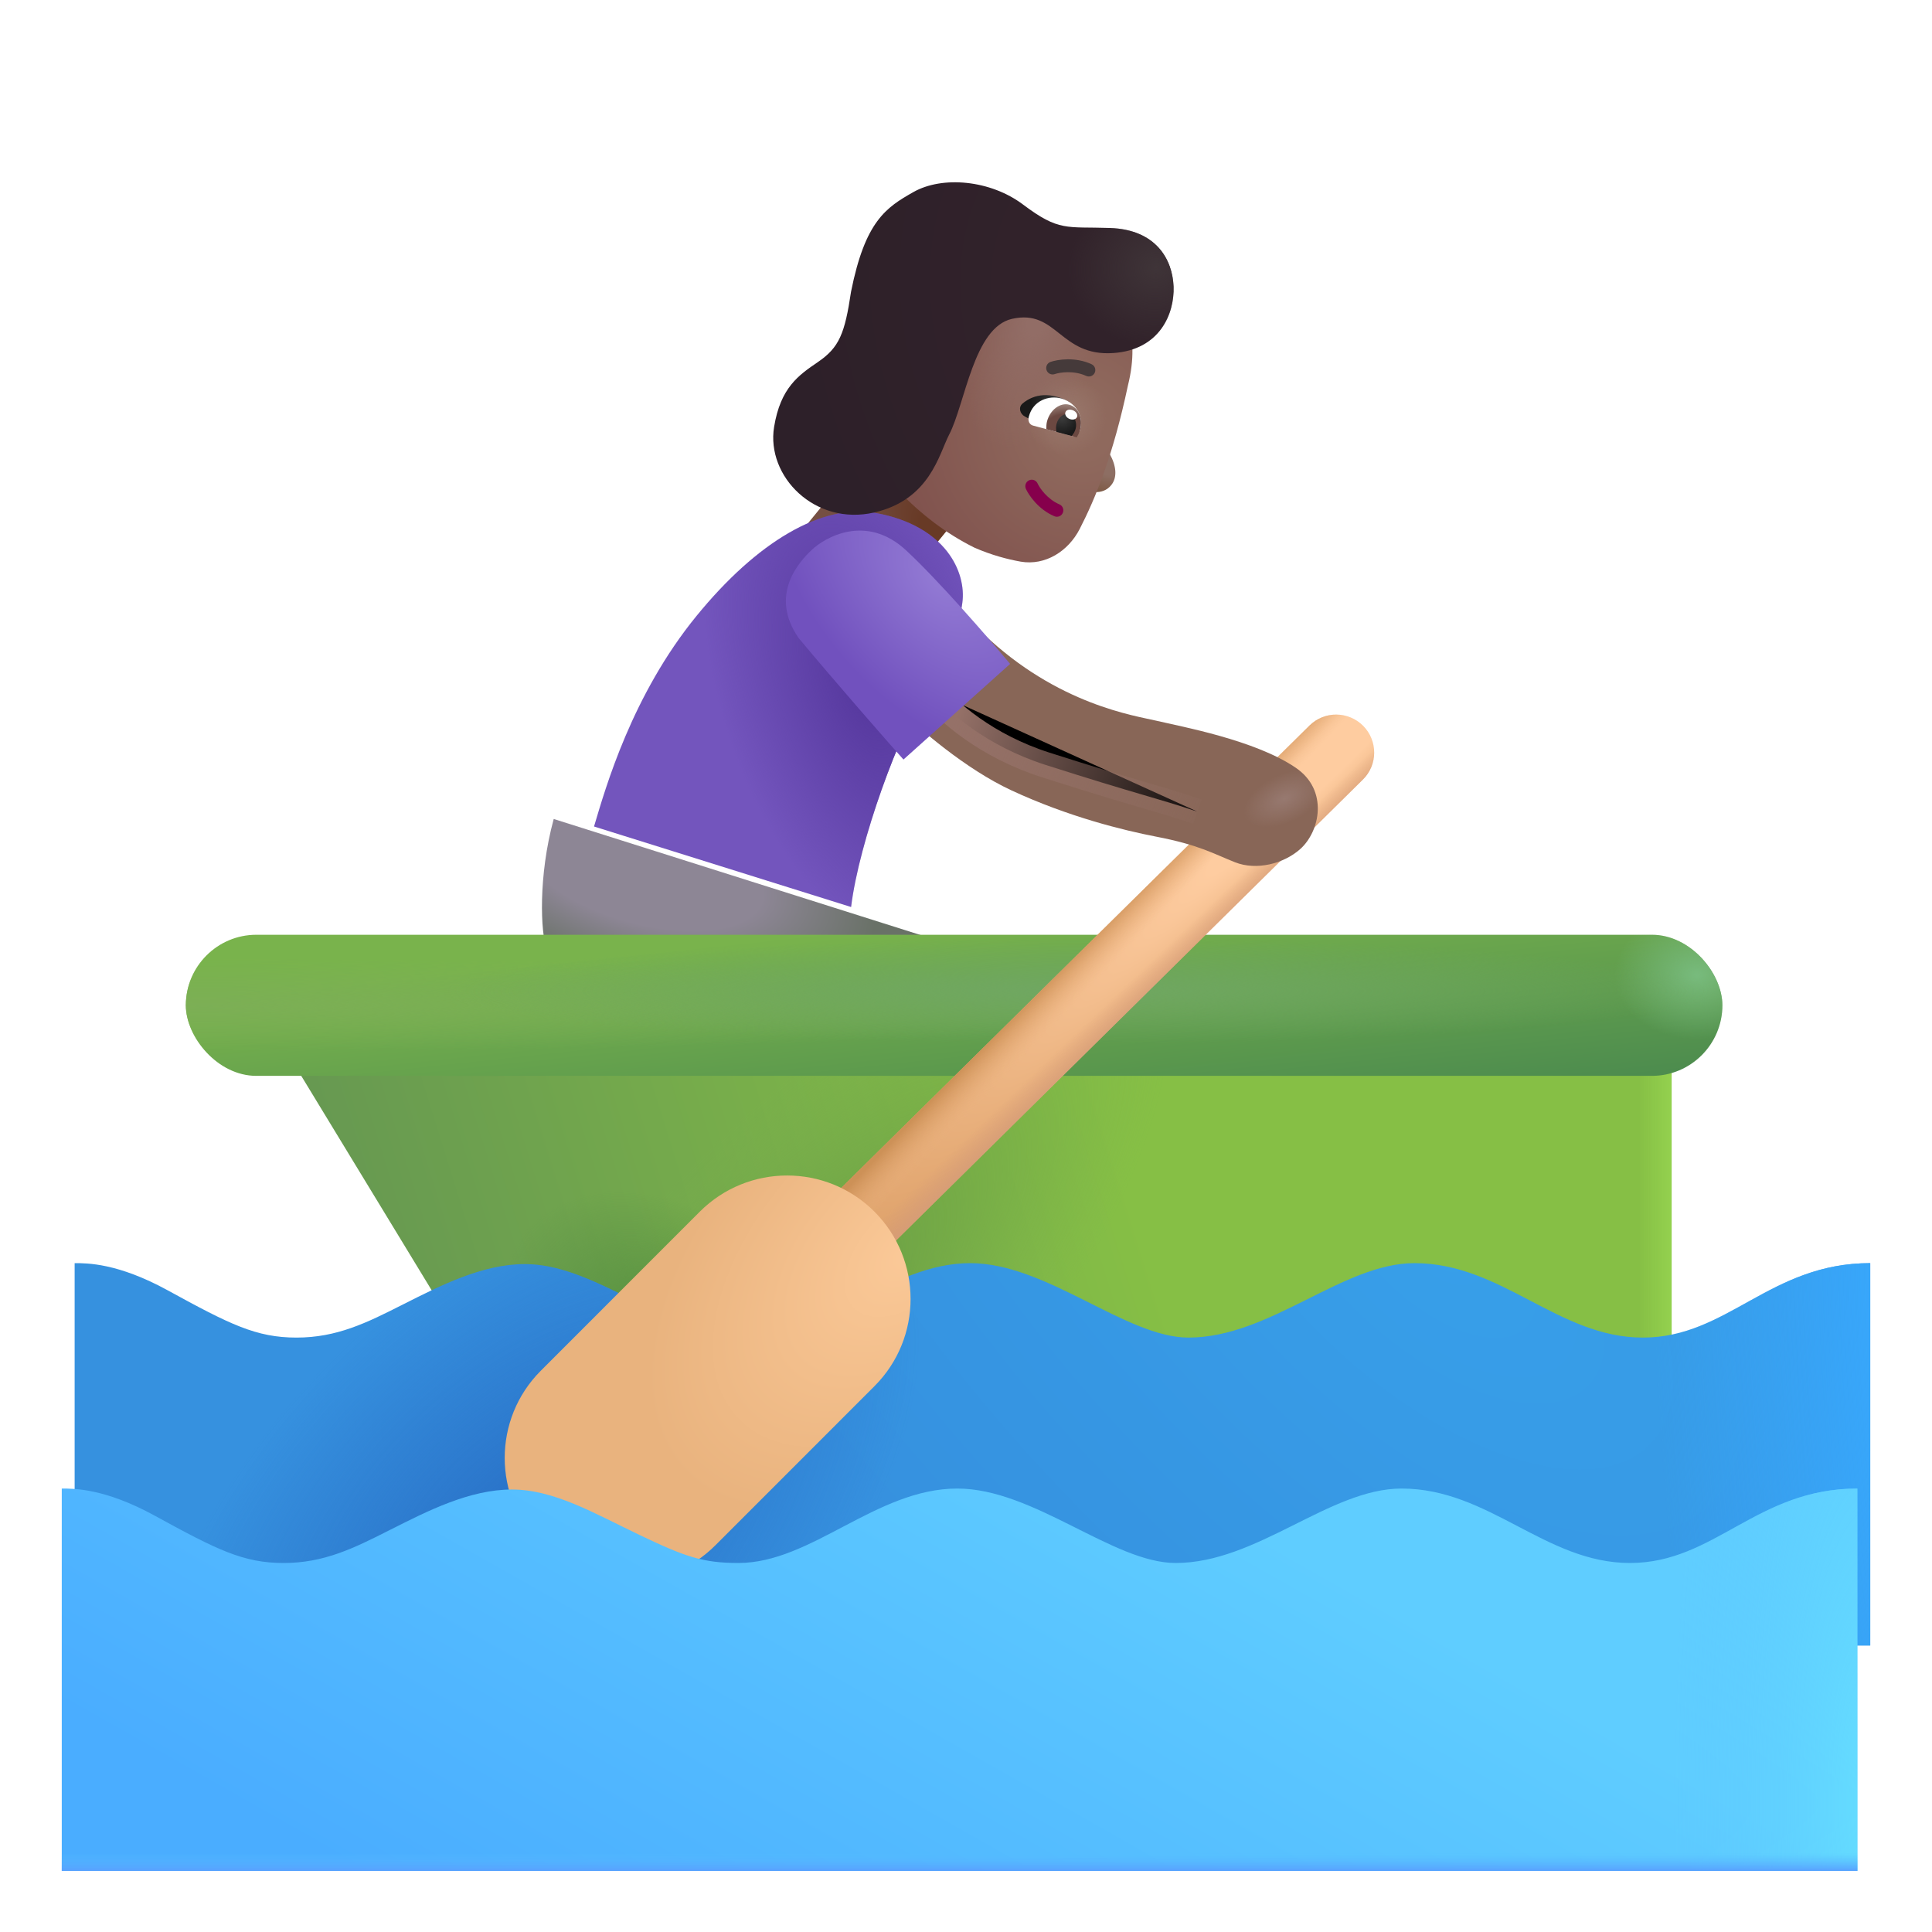 <svg viewBox="1 1 30 30" xmlns="http://www.w3.org/2000/svg">
<rect x="14.713" y="7.693" width="1.744" height="2" transform="rotate(39.159 14.713 7.693)" fill="url(#paint0_radial_3987_23068)"/>
<path d="M18.232 8.049C18.151 7.902 18.166 7.638 18.185 7.545L17.74 8.565C17.88 8.639 18.118 8.704 18.255 8.533C18.353 8.412 18.334 8.233 18.232 8.049Z" fill="url(#paint1_radial_3987_23068)"/>
<g filter="url(#filter0_i_3987_23068)">
<path d="M15.931 9.654C15.017 9.201 14.396 8.42 14.22 8.037L14.883 6.444C15.059 6.022 15.46 5.736 15.917 5.706L17.573 5.597C17.702 5.588 17.836 5.594 17.945 5.663C18.233 5.845 18.521 6.307 18.314 7.138C18.085 8.219 17.813 8.882 17.565 9.365C17.388 9.709 17.032 9.937 16.649 9.871C16.44 9.834 16.195 9.769 15.931 9.654Z" fill="url(#paint2_radial_3987_23068)"/>
<path d="M15.931 9.654C15.017 9.201 14.396 8.42 14.22 8.037L14.883 6.444C15.059 6.022 15.46 5.736 15.917 5.706L17.573 5.597C17.702 5.588 17.836 5.594 17.945 5.663C18.233 5.845 18.521 6.307 18.314 7.138C18.085 8.219 17.813 8.882 17.565 9.365C17.388 9.709 17.032 9.937 16.649 9.871C16.44 9.834 16.195 9.769 15.931 9.654Z" fill="url(#paint3_radial_3987_23068)"/>
<path d="M15.931 9.654C15.017 9.201 14.396 8.42 14.22 8.037L14.883 6.444C15.059 6.022 15.46 5.736 15.917 5.706L17.573 5.597C17.702 5.588 17.836 5.594 17.945 5.663C18.233 5.845 18.521 6.307 18.314 7.138C18.085 8.219 17.813 8.882 17.565 9.365C17.388 9.709 17.032 9.937 16.649 9.871C16.44 9.834 16.195 9.769 15.931 9.654Z" fill="url(#paint4_radial_3987_23068)"/>
</g>
<path fill-rule="evenodd" clip-rule="evenodd" d="M16.98 8.458C17.03 8.435 17.089 8.457 17.112 8.508C17.144 8.578 17.262 8.751 17.451 8.832C17.502 8.854 17.525 8.913 17.503 8.964C17.482 9.014 17.423 9.038 17.372 9.016C17.124 8.91 16.976 8.692 16.93 8.591C16.907 8.54 16.929 8.481 16.98 8.458Z" fill="#86004C"/>
<g filter="url(#filter1_i_3987_23068)">
<path fill-rule="evenodd" clip-rule="evenodd" d="M17.866 6.937C17.671 6.848 17.456 6.882 17.378 6.909C17.326 6.927 17.269 6.9 17.251 6.848C17.233 6.795 17.26 6.738 17.312 6.72C17.422 6.682 17.694 6.638 17.949 6.755C18 6.778 18.022 6.837 17.999 6.888C17.976 6.938 17.916 6.96 17.866 6.937Z" fill="#453A3A"/>
</g>
<g filter="url(#filter2_i_3987_23068)">
<path d="M11.168 10.561C10.162 11.792 9.754 13.229 9.574 13.834L13.566 15.084C13.691 14.061 14.316 12.366 14.738 11.709C15.16 11.053 15.227 10.838 15.293 10.362C15.359 9.885 15.037 9.167 13.957 8.967C13.113 8.811 12.103 9.417 11.168 10.561Z" fill="#7355BD"/>
<path d="M11.168 10.561C10.162 11.792 9.754 13.229 9.574 13.834L13.566 15.084C13.691 14.061 14.316 12.366 14.738 11.709C15.16 11.053 15.227 10.838 15.293 10.362C15.359 9.885 15.037 9.167 13.957 8.967C13.113 8.811 12.103 9.417 11.168 10.561Z" fill="url(#paint5_radial_3987_23068)"/>
</g>
<path d="M9.598 13.717C9.355 14.612 9.395 15.479 9.488 15.741L15.797 15.678L9.598 13.717Z" fill="url(#paint6_radial_3987_23068)"/>
<path d="M5.232 16.973L26.957 16.951V23.201L8.949 23.084L5.232 16.973Z" fill="url(#paint7_linear_3987_23068)"/>
<path d="M5.232 16.973L26.957 16.951V23.201L8.949 23.084L5.232 16.973Z" fill="url(#paint8_linear_3987_23068)"/>
<path d="M5.232 16.973L26.957 16.951V23.201L8.949 23.084L5.232 16.973Z" fill="url(#paint9_radial_3987_23068)"/>
<path d="M5.232 16.973L26.957 16.951V23.201L8.949 23.084L5.232 16.973Z" fill="url(#paint10_radial_3987_23068)"/>
<g filter="url(#filter3_i_3987_23068)">
<path d="M3.504 20.936C2.729 20.511 2.25 20.514 2.059 20.514V26.451H29.941V20.514C28.379 20.514 27.727 21.67 26.41 21.67C25.094 21.67 24.223 20.514 22.863 20.514C21.746 20.514 20.621 21.67 19.355 21.67C18.383 21.67 17.152 20.514 15.965 20.514C14.707 20.514 13.703 21.67 12.566 21.67C12.008 21.67 11.73 21.569 11.027 21.233C10.324 20.897 9.703 20.529 9.047 20.529C8.393 20.529 7.736 20.863 7.167 21.151L7.16 21.154C6.59 21.444 6.129 21.67 5.504 21.67C4.879 21.67 4.473 21.467 3.504 20.936Z" fill="url(#paint11_radial_3987_23068)"/>
<path d="M3.504 20.936C2.729 20.511 2.25 20.514 2.059 20.514V26.451H29.941V20.514C28.379 20.514 27.727 21.67 26.41 21.67C25.094 21.67 24.223 20.514 22.863 20.514C21.746 20.514 20.621 21.67 19.355 21.67C18.383 21.67 17.152 20.514 15.965 20.514C14.707 20.514 13.703 21.67 12.566 21.67C12.008 21.67 11.73 21.569 11.027 21.233C10.324 20.897 9.703 20.529 9.047 20.529C8.393 20.529 7.736 20.863 7.167 21.151L7.16 21.154C6.59 21.444 6.129 21.67 5.504 21.67C4.879 21.67 4.473 21.467 3.504 20.936Z" fill="url(#paint12_radial_3987_23068)"/>
<path d="M3.504 20.936C2.729 20.511 2.25 20.514 2.059 20.514V26.451H29.941V20.514C28.379 20.514 27.727 21.67 26.41 21.67C25.094 21.67 24.223 20.514 22.863 20.514C21.746 20.514 20.621 21.67 19.355 21.67C18.383 21.67 17.152 20.514 15.965 20.514C14.707 20.514 13.703 21.67 12.566 21.67C12.008 21.67 11.73 21.569 11.027 21.233C10.324 20.897 9.703 20.529 9.047 20.529C8.393 20.529 7.736 20.863 7.167 21.151L7.16 21.154C6.59 21.444 6.129 21.67 5.504 21.67C4.879 21.67 4.473 21.467 3.504 20.936Z" fill="url(#paint13_radial_3987_23068)"/>
</g>
<g filter="url(#filter4_i_3987_23068)">
<rect x="4.086" y="15.515" width="23.859" height="2.191" rx="1.095" fill="url(#paint14_linear_3987_23068)"/>
<rect x="4.086" y="15.515" width="23.859" height="2.191" rx="1.095" fill="url(#paint15_radial_3987_23068)"/>
<rect x="4.086" y="15.515" width="23.859" height="2.191" rx="1.095" fill="url(#paint16_radial_3987_23068)"/>
<rect x="4.086" y="15.515" width="23.859" height="2.191" rx="1.095" fill="url(#paint17_radial_3987_23068)"/>
</g>
<rect x="19.523" y="13.051" width="1.28" height="0.637" rx="0.318" transform="rotate(-21.787 19.523 13.051)" fill="url(#paint18_radial_3987_23068)"/>
<path d="M21.334 12.266C21.566 12.037 21.939 12.04 22.168 12.271C22.397 12.503 22.395 12.877 22.163 13.105L13.724 21.437C13.492 21.666 13.119 21.663 12.89 21.432C12.661 21.2 12.664 20.826 12.895 20.598L21.334 12.266Z" fill="url(#paint19_radial_3987_23068)"/>
<path d="M21.334 12.266C21.566 12.037 21.939 12.04 22.168 12.271C22.397 12.503 22.395 12.877 22.163 13.105L13.724 21.437C13.492 21.666 13.119 21.663 12.89 21.432C12.661 21.2 12.664 20.826 12.895 20.598L21.334 12.266Z" fill="url(#paint20_linear_3987_23068)"/>
<path d="M21.334 12.266C21.566 12.037 21.939 12.04 22.168 12.271C22.397 12.503 22.395 12.877 22.163 13.105L13.724 21.437C13.492 21.666 13.119 21.663 12.89 21.432C12.661 21.2 12.664 20.826 12.895 20.598L21.334 12.266Z" fill="url(#paint21_linear_3987_23068)"/>
<g filter="url(#filter5_i_3987_23068)">
<path d="M11.366 20.315C12.115 19.566 13.329 19.566 14.078 20.314C14.826 21.063 14.827 22.277 14.078 23.025L11.61 25.494C10.862 26.243 9.648 26.243 8.899 25.495C8.15 24.746 8.15 23.532 8.898 22.784L11.366 20.315Z" fill="url(#paint22_radial_3987_23068)"/>
</g>
<g filter="url(#filter6_i_3987_23068)">
<path d="M3.504 24.436C2.729 24.011 2.25 24.014 2.059 24.014V29.951H29.941V24.014C28.379 24.014 27.727 25.17 26.41 25.17C25.094 25.17 24.223 24.014 22.863 24.014C21.746 24.014 20.621 25.17 19.355 25.17C18.383 25.17 17.152 24.014 15.965 24.014C14.707 24.014 13.703 25.17 12.566 25.17C12.008 25.17 11.73 25.069 11.027 24.733C10.324 24.397 9.703 24.029 9.047 24.029C8.393 24.029 7.736 24.363 7.167 24.651L7.16 24.654C6.59 24.944 6.129 25.17 5.504 25.17C4.879 25.17 4.473 24.967 3.504 24.436Z" fill="url(#paint23_linear_3987_23068)"/>
<path d="M3.504 24.436C2.729 24.011 2.25 24.014 2.059 24.014V29.951H29.941V24.014C28.379 24.014 27.727 25.17 26.41 25.17C25.094 25.17 24.223 24.014 22.863 24.014C21.746 24.014 20.621 25.17 19.355 25.17C18.383 25.17 17.152 24.014 15.965 24.014C14.707 24.014 13.703 25.17 12.566 25.17C12.008 25.17 11.73 25.069 11.027 24.733C10.324 24.397 9.703 24.029 9.047 24.029C8.393 24.029 7.736 24.363 7.167 24.651L7.16 24.654C6.59 24.944 6.129 25.17 5.504 25.17C4.879 25.17 4.473 24.967 3.504 24.436Z" fill="url(#paint24_radial_3987_23068)"/>
<path d="M3.504 24.436C2.729 24.011 2.25 24.014 2.059 24.014V29.951H29.941V24.014C28.379 24.014 27.727 25.17 26.41 25.17C25.094 25.17 24.223 24.014 22.863 24.014C21.746 24.014 20.621 25.17 19.355 25.17C18.383 25.17 17.152 24.014 15.965 24.014C14.707 24.014 13.703 25.17 12.566 25.17C12.008 25.17 11.73 25.069 11.027 24.733C10.324 24.397 9.703 24.029 9.047 24.029C8.393 24.029 7.736 24.363 7.167 24.651L7.16 24.654C6.59 24.944 6.129 25.17 5.504 25.17C4.879 25.17 4.473 24.967 3.504 24.436Z" fill="url(#paint25_linear_3987_23068)"/>
</g>
<g filter="url(#filter7_i_3987_23068)">
<path d="M16.504 13.772C15.791 13.441 15.061 12.806 14.785 12.53L16.066 11.338C17.223 12.447 18.441 12.616 18.75 12.69C19.145 12.783 20.288 12.991 20.918 13.42C21.434 13.772 21.297 14.412 20.988 14.686C20.734 14.911 20.312 15.022 19.977 14.889C19.641 14.756 19.418 14.619 18.75 14.491C18.247 14.393 17.395 14.186 16.504 13.772Z" fill="#886657"/>
<path d="M16.504 13.772C15.791 13.441 15.061 12.806 14.785 12.53L16.066 11.338C17.223 12.447 18.441 12.616 18.75 12.69C19.145 12.783 20.288 12.991 20.918 13.42C21.434 13.772 21.297 14.412 20.988 14.686C20.734 14.911 20.312 15.022 19.977 14.889C19.641 14.756 19.418 14.619 18.75 14.491C18.247 14.393 17.395 14.186 16.504 13.772Z" fill="url(#paint26_radial_3987_23068)"/>
</g>
<g filter="url(#filter8_f_3987_23068)">
<path d="M15.429 11.712C15.721 12.061 16.319 12.583 17.234 12.877C18.672 13.337 18.968 13.392 19.593 13.603" stroke="url(#paint27_linear_3987_23068)" stroke-width="0.4"/>
</g>
<g filter="url(#filter9_i_3987_23068)">
<path d="M13.004 11.061C13.604 11.78 14.337 12.616 14.629 12.944L16.285 11.459C15.954 11.063 15.168 10.156 14.668 9.694C14.043 9.116 13.398 9.502 13.199 9.694C13.027 9.859 12.527 10.381 13.004 11.061Z" fill="url(#paint28_radial_3987_23068)"/>
</g>
<path d="M16.914 7.468L17.03 7.53L17.6 7.241C17.321 7.081 17.057 7.114 16.878 7.266C16.81 7.324 16.836 7.426 16.914 7.468Z" fill="url(#paint29_radial_3987_23068)"/>
<path d="M17.645 7.77C17.693 7.783 17.744 7.744 17.769 7.687C17.769 7.687 17.769 7.687 17.772 7.677C17.838 7.431 17.676 7.24 17.477 7.187C17.288 7.136 17.043 7.218 16.977 7.464C16.977 7.464 16.977 7.464 16.974 7.474C16.959 7.533 16.983 7.593 17.04 7.608L17.645 7.77Z" fill="white"/>
<path d="M17.72 7.791C17.74 7.754 17.758 7.727 17.771 7.678C17.819 7.5 17.75 7.323 17.602 7.284C17.464 7.247 17.306 7.363 17.259 7.54C17.248 7.58 17.247 7.622 17.247 7.664L17.72 7.791Z" fill="url(#paint30_radial_3987_23068)"/>
<path d="M17.641 7.769C17.671 7.735 17.692 7.698 17.702 7.659C17.729 7.56 17.683 7.453 17.605 7.432C17.526 7.411 17.436 7.471 17.407 7.58C17.396 7.619 17.396 7.661 17.405 7.706L17.641 7.769Z" fill="url(#paint31_radial_3987_23068)"/>
<path d="M17.545 7.398C17.561 7.361 17.614 7.35 17.664 7.372C17.713 7.394 17.739 7.441 17.723 7.478C17.706 7.514 17.653 7.526 17.604 7.504C17.555 7.482 17.529 7.435 17.545 7.398Z" fill="white"/>
<g filter="url(#filter10_i_3987_23068)">
<path d="M13.599 6.773L13.6 6.772C13.932 6.546 14.018 6.331 14.115 5.679C14.334 4.585 14.657 4.373 15.084 4.132C15.533 3.878 16.279 3.944 16.787 4.327C17.345 4.747 17.455 4.668 18.134 4.69C18.857 4.714 19.107 5.186 19.123 5.601C19.138 6.015 18.916 6.581 18.189 6.632C17.355 6.69 17.314 5.944 16.615 6.101C16.019 6.234 15.888 7.417 15.639 7.897C15.48 8.203 15.34 8.91 14.474 9.108C13.553 9.319 12.795 8.546 12.92 7.78C13.02 7.168 13.302 6.975 13.599 6.773Z" fill="url(#paint32_radial_3987_23068)"/>
<path d="M13.599 6.773L13.6 6.772C13.932 6.546 14.018 6.331 14.115 5.679C14.334 4.585 14.657 4.373 15.084 4.132C15.533 3.878 16.279 3.944 16.787 4.327C17.345 4.747 17.455 4.668 18.134 4.69C18.857 4.714 19.107 5.186 19.123 5.601C19.138 6.015 18.916 6.581 18.189 6.632C17.355 6.69 17.314 5.944 16.615 6.101C16.019 6.234 15.888 7.417 15.639 7.897C15.48 8.203 15.34 8.91 14.474 9.108C13.553 9.319 12.795 8.546 12.92 7.78C13.02 7.168 13.302 6.975 13.599 6.773Z" fill="url(#paint33_radial_3987_23068)"/>
</g>
<defs>
<filter id="filter0_i_3987_23068" x="14.22" y="5.444" width="4.364" height="4.439" filterUnits="userSpaceOnUse" color-interpolation-filters="sRGB">
<feFlood flood-opacity="0" result="BackgroundImageFix"/>
<feBlend mode="normal" in="SourceGraphic" in2="BackgroundImageFix" result="shape"/>
<feColorMatrix in="SourceAlpha" type="matrix" values="0 0 0 0 0 0 0 0 0 0 0 0 0 0 0 0 0 0 127 0" result="hardAlpha"/>
<feOffset dx="0.2" dy="-0.15"/>
<feGaussianBlur stdDeviation="0.25"/>
<feComposite in2="hardAlpha" operator="arithmetic" k2="-1" k3="1"/>
<feColorMatrix type="matrix" values="0 0 0 0 0.482 0 0 0 0 0.251 0 0 0 0 0.22 0 0 0 1 0"/>
<feBlend mode="normal" in2="shape" result="effect1_innerShadow_3987_23068"/>
</filter>
<filter id="filter1_i_3987_23068" x="17.245" y="6.579" width="0.763" height="0.367" filterUnits="userSpaceOnUse" color-interpolation-filters="sRGB">
<feFlood flood-opacity="0" result="BackgroundImageFix"/>
<feBlend mode="normal" in="SourceGraphic" in2="BackgroundImageFix" result="shape"/>
<feColorMatrix in="SourceAlpha" type="matrix" values="0 0 0 0 0 0 0 0 0 0 0 0 0 0 0 0 0 0 127 0" result="hardAlpha"/>
<feOffset dy="-0.1"/>
<feGaussianBlur stdDeviation="0.05"/>
<feComposite in2="hardAlpha" operator="arithmetic" k2="-1" k3="1"/>
<feColorMatrix type="matrix" values="0 0 0 0 0.133 0 0 0 0 0.071 0 0 0 0 0.094 0 0 0 1 0"/>
<feBlend mode="normal" in2="shape" result="effect1_innerShadow_3987_23068"/>
</filter>
<filter id="filter2_i_3987_23068" x="9.574" y="8.943" width="6.377" height="6.141" filterUnits="userSpaceOnUse" color-interpolation-filters="sRGB">
<feFlood flood-opacity="0" result="BackgroundImageFix"/>
<feBlend mode="normal" in="SourceGraphic" in2="BackgroundImageFix" result="shape"/>
<feColorMatrix in="SourceAlpha" type="matrix" values="0 0 0 0 0 0 0 0 0 0 0 0 0 0 0 0 0 0 127 0" result="hardAlpha"/>
<feOffset dx="0.65"/>
<feGaussianBlur stdDeviation="0.6"/>
<feComposite in2="hardAlpha" operator="arithmetic" k2="-1" k3="1"/>
<feColorMatrix type="matrix" values="0 0 0 0 0.408 0 0 0 0 0.322 0 0 0 0 0.667 0 0 0 1 0"/>
<feBlend mode="normal" in2="shape" result="effect1_innerShadow_3987_23068"/>
</filter>
<filter id="filter3_i_3987_23068" x="2.059" y="20.514" width="27.983" height="6.037" filterUnits="userSpaceOnUse" color-interpolation-filters="sRGB">
<feFlood flood-opacity="0" result="BackgroundImageFix"/>
<feBlend mode="normal" in="SourceGraphic" in2="BackgroundImageFix" result="shape"/>
<feColorMatrix in="SourceAlpha" type="matrix" values="0 0 0 0 0 0 0 0 0 0 0 0 0 0 0 0 0 0 127 0" result="hardAlpha"/>
<feOffset dx="0.1" dy="0.1"/>
<feGaussianBlur stdDeviation="0.075"/>
<feComposite in2="hardAlpha" operator="arithmetic" k2="-1" k3="1"/>
<feColorMatrix type="matrix" values="0 0 0 0 0.18 0 0 0 0 0.541 0 0 0 0 0.729 0 0 0 1 0"/>
<feBlend mode="normal" in2="shape" result="effect1_innerShadow_3987_23068"/>
</filter>
<filter id="filter4_i_3987_23068" x="3.886" y="15.515" width="24.059" height="2.191" filterUnits="userSpaceOnUse" color-interpolation-filters="sRGB">
<feFlood flood-opacity="0" result="BackgroundImageFix"/>
<feBlend mode="normal" in="SourceGraphic" in2="BackgroundImageFix" result="shape"/>
<feColorMatrix in="SourceAlpha" type="matrix" values="0 0 0 0 0 0 0 0 0 0 0 0 0 0 0 0 0 0 127 0" result="hardAlpha"/>
<feOffset dx="-0.2"/>
<feGaussianBlur stdDeviation="0.375"/>
<feComposite in2="hardAlpha" operator="arithmetic" k2="-1" k3="1"/>
<feColorMatrix type="matrix" values="0 0 0 0 0.278 0 0 0 0 0.529 0 0 0 0 0.184 0 0 0 1 0"/>
<feBlend mode="normal" in2="shape" result="effect1_innerShadow_3987_23068"/>
</filter>
<filter id="filter5_i_3987_23068" x="8.337" y="19.253" width="6.802" height="6.803" filterUnits="userSpaceOnUse" color-interpolation-filters="sRGB">
<feFlood flood-opacity="0" result="BackgroundImageFix"/>
<feBlend mode="normal" in="SourceGraphic" in2="BackgroundImageFix" result="shape"/>
<feColorMatrix in="SourceAlpha" type="matrix" values="0 0 0 0 0 0 0 0 0 0 0 0 0 0 0 0 0 0 127 0" result="hardAlpha"/>
<feOffset dx="0.5" dy="-0.5"/>
<feGaussianBlur stdDeviation="0.625"/>
<feComposite in2="hardAlpha" operator="arithmetic" k2="-1" k3="1"/>
<feColorMatrix type="matrix" values="0 0 0 0 0.776 0 0 0 0 0.557 0 0 0 0 0.341 0 0 0 1 0"/>
<feBlend mode="normal" in2="shape" result="effect1_innerShadow_3987_23068"/>
</filter>
<filter id="filter6_i_3987_23068" x="1.959" y="24.014" width="27.983" height="6.037" filterUnits="userSpaceOnUse" color-interpolation-filters="sRGB">
<feFlood flood-opacity="0" result="BackgroundImageFix"/>
<feBlend mode="normal" in="SourceGraphic" in2="BackgroundImageFix" result="shape"/>
<feColorMatrix in="SourceAlpha" type="matrix" values="0 0 0 0 0 0 0 0 0 0 0 0 0 0 0 0 0 0 127 0" result="hardAlpha"/>
<feOffset dx="-0.1" dy="0.1"/>
<feGaussianBlur stdDeviation="0.2"/>
<feComposite in2="hardAlpha" operator="arithmetic" k2="-1" k3="1"/>
<feColorMatrix type="matrix" values="0 0 0 0 0.384 0 0 0 0 0.843 0 0 0 0 1 0 0 0 1 0"/>
<feBlend mode="normal" in2="shape" result="effect1_innerShadow_3987_23068"/>
</filter>
<filter id="filter7_i_3987_23068" x="14.785" y="10.838" width="6.678" height="4.108" filterUnits="userSpaceOnUse" color-interpolation-filters="sRGB">
<feFlood flood-opacity="0" result="BackgroundImageFix"/>
<feBlend mode="normal" in="SourceGraphic" in2="BackgroundImageFix" result="shape"/>
<feColorMatrix in="SourceAlpha" type="matrix" values="0 0 0 0 0 0 0 0 0 0 0 0 0 0 0 0 0 0 127 0" result="hardAlpha"/>
<feOffset dx="0.2" dy="-0.5"/>
<feGaussianBlur stdDeviation="0.4"/>
<feComposite in2="hardAlpha" operator="arithmetic" k2="-1" k3="1"/>
<feColorMatrix type="matrix" values="0 0 0 0 0.42 0 0 0 0 0.286 0 0 0 0 0.259 0 0 0 1 0"/>
<feBlend mode="normal" in2="shape" result="effect1_innerShadow_3987_23068"/>
</filter>
<filter id="filter8_f_3987_23068" x="14.876" y="11.184" width="5.181" height="3.008" filterUnits="userSpaceOnUse" color-interpolation-filters="sRGB">
<feFlood flood-opacity="0" result="BackgroundImageFix"/>
<feBlend mode="normal" in="SourceGraphic" in2="BackgroundImageFix" result="shape"/>
<feGaussianBlur stdDeviation="0.2" result="effect1_foregroundBlur_3987_23068"/>
</filter>
<filter id="filter9_i_3987_23068" x="12.803" y="9.239" width="3.882" height="3.705" filterUnits="userSpaceOnUse" color-interpolation-filters="sRGB">
<feFlood flood-opacity="0" result="BackgroundImageFix"/>
<feBlend mode="normal" in="SourceGraphic" in2="BackgroundImageFix" result="shape"/>
<feColorMatrix in="SourceAlpha" type="matrix" values="0 0 0 0 0 0 0 0 0 0 0 0 0 0 0 0 0 0 127 0" result="hardAlpha"/>
<feOffset dx="0.4" dy="-0.15"/>
<feGaussianBlur stdDeviation="0.4"/>
<feComposite in2="hardAlpha" operator="arithmetic" k2="-1" k3="1"/>
<feColorMatrix type="matrix" values="0 0 0 0 0.337 0 0 0 0 0.243 0 0 0 0 0.612 0 0 0 1 0"/>
<feBlend mode="normal" in2="shape" result="effect1_innerShadow_3987_23068"/>
</filter>
<filter id="filter10_i_3987_23068" x="12.906" y="3.831" width="6.317" height="5.313" filterUnits="userSpaceOnUse" color-interpolation-filters="sRGB">
<feFlood flood-opacity="0" result="BackgroundImageFix"/>
<feBlend mode="normal" in="SourceGraphic" in2="BackgroundImageFix" result="shape"/>
<feColorMatrix in="SourceAlpha" type="matrix" values="0 0 0 0 0 0 0 0 0 0 0 0 0 0 0 0 0 0 127 0" result="hardAlpha"/>
<feOffset dx="0.1" dy="-0.15"/>
<feGaussianBlur stdDeviation="0.3"/>
<feComposite in2="hardAlpha" operator="arithmetic" k2="-1" k3="1"/>
<feColorMatrix type="matrix" values="0 0 0 0 0.165 0 0 0 0 0.059 0 0 0 0 0.078 0 0 0 1 0"/>
<feBlend mode="normal" in2="shape" result="effect1_innerShadow_3987_23068"/>
</filter>
<radialGradient id="paint0_radial_3987_23068" cx="0" cy="0" r="1" gradientUnits="userSpaceOnUse" gradientTransform="translate(16.272 8.429) rotate(112.51) scale(1.021 1.882)">
<stop offset="0.142" stop-color="#683A26"/>
<stop offset="1" stop-color="#754F43"/>
</radialGradient>
<radialGradient id="paint1_radial_3987_23068" cx="0" cy="0" r="1" gradientUnits="userSpaceOnUse" gradientTransform="translate(18.266 8.093) rotate(109.376) scale(0.624 0.578)">
<stop offset="0.463" stop-color="#8D6E63"/>
<stop offset="1" stop-color="#7C5741"/>
</radialGradient>
<radialGradient id="paint2_radial_3987_23068" cx="0" cy="0" r="1" gradientUnits="userSpaceOnUse" gradientTransform="translate(17.582 7.738) rotate(161.861) scale(2.844 2.945)">
<stop offset="0.176" stop-color="#8F695D"/>
<stop offset="1" stop-color="#81534E"/>
</radialGradient>
<radialGradient id="paint3_radial_3987_23068" cx="0" cy="0" r="1" gradientUnits="userSpaceOnUse" gradientTransform="translate(17.341 7.595) rotate(107.289) scale(0.618 0.644)">
<stop stop-color="#9A796D"/>
<stop offset="1" stop-color="#9A796D" stop-opacity="0"/>
</radialGradient>
<radialGradient id="paint4_radial_3987_23068" cx="0" cy="0" r="1" gradientUnits="userSpaceOnUse" gradientTransform="translate(16.903 6.087) rotate(106.727) scale(2.088 1.064)">
<stop offset="0.128" stop-color="#926D66"/>
<stop offset="1" stop-color="#926D66" stop-opacity="0"/>
</radialGradient>
<radialGradient id="paint5_radial_3987_23068" cx="0" cy="0" r="1" gradientUnits="userSpaceOnUse" gradientTransform="translate(13.801 11.639) rotate(72.474) scale(4.359 2.29)">
<stop offset="0.08" stop-color="#57399F"/>
<stop offset="1" stop-color="#57399F" stop-opacity="0"/>
</radialGradient>
<radialGradient id="paint6_radial_3987_23068" cx="0" cy="0" r="1" gradientUnits="userSpaceOnUse" gradientTransform="translate(10.988 14.483) rotate(15.117) scale(4.823 2.168)">
<stop offset="0.396" stop-color="#8D8695"/>
<stop offset="0.77" stop-color="#697167"/>
</radialGradient>
<linearGradient id="paint7_linear_3987_23068" x1="25.051" y1="18.858" x2="7.801" y2="24.233" gradientUnits="userSpaceOnUse">
<stop offset="0.353" stop-color="#86BF45"/>
<stop offset="1" stop-color="#679951"/>
</linearGradient>
<linearGradient id="paint8_linear_3987_23068" x1="27.145" y1="20.42" x2="26.441" y2="20.42" gradientUnits="userSpaceOnUse">
<stop stop-color="#99D852"/>
<stop offset="1" stop-color="#99D852" stop-opacity="0"/>
</linearGradient>
<radialGradient id="paint9_radial_3987_23068" cx="0" cy="0" r="1" gradientUnits="userSpaceOnUse" gradientTransform="translate(13.145 22.014) rotate(-48.188) scale(8.344 3.029)">
<stop stop-color="#659941"/>
<stop offset="1" stop-color="#79AF4C" stop-opacity="0"/>
</radialGradient>
<radialGradient id="paint10_radial_3987_23068" cx="0" cy="0" r="1" gradientUnits="userSpaceOnUse" gradientTransform="translate(11.332 21.92) rotate(-139.467) scale(2.837 2.108)">
<stop stop-color="#528C3F"/>
<stop offset="1" stop-color="#528C3F" stop-opacity="0"/>
</radialGradient>
<radialGradient id="paint11_radial_3987_23068" cx="0" cy="0" r="1" gradientUnits="userSpaceOnUse" gradientTransform="translate(23.176 20.108) rotate(133.063) scale(9.153 18.485)">
<stop stop-color="#379FE9"/>
<stop offset="1" stop-color="#3691DF"/>
</radialGradient>
<radialGradient id="paint12_radial_3987_23068" cx="0" cy="0" r="1" gradientUnits="userSpaceOnUse" gradientTransform="translate(9.145 24.733) rotate(-133.468) scale(4.134 7.333)">
<stop stop-color="#286EC5"/>
<stop offset="1" stop-color="#286EC5" stop-opacity="0"/>
</radialGradient>
<radialGradient id="paint13_radial_3987_23068" cx="0" cy="0" r="1" gradientUnits="userSpaceOnUse" gradientTransform="translate(31.551 23.108) rotate(175.601) scale(4.889 22.961)">
<stop offset="0.288" stop-color="#38A7FB"/>
<stop offset="1" stop-color="#38A7FB" stop-opacity="0"/>
</radialGradient>
<linearGradient id="paint14_linear_3987_23068" x1="16.015" y1="15.264" x2="16.395" y2="18.795" gradientUnits="userSpaceOnUse">
<stop stop-color="#79B34C"/>
<stop offset="1" stop-color="#4D8C4E"/>
</linearGradient>
<radialGradient id="paint15_radial_3987_23068" cx="0" cy="0" r="1" gradientUnits="userSpaceOnUse" gradientTransform="translate(27.551 16.139) rotate(-180) scale(1.281 1)">
<stop stop-color="#78BB7D"/>
<stop offset="1" stop-color="#78BB7D" stop-opacity="0"/>
</radialGradient>
<radialGradient id="paint16_radial_3987_23068" cx="0" cy="0" r="1" gradientUnits="userSpaceOnUse" gradientTransform="translate(4.27 16.61) scale(16.188 0.716)">
<stop stop-color="#7CAF55"/>
<stop offset="1" stop-color="#7CAF55" stop-opacity="0"/>
</radialGradient>
<radialGradient id="paint17_radial_3987_23068" cx="0" cy="0" r="1" gradientUnits="userSpaceOnUse" gradientTransform="translate(17.957 16.389) rotate(90) scale(0.813 9.781)">
<stop stop-color="#70A762"/>
<stop offset="1" stop-color="#70A762" stop-opacity="0"/>
</radialGradient>
<radialGradient id="paint18_radial_3987_23068" cx="0" cy="0" r="1" gradientUnits="userSpaceOnUse" gradientTransform="translate(20.018 13.311) rotate(-1.397) scale(0.68 0.145)">
<stop stop-color="#81675E"/>
<stop offset="1" stop-color="#76594D"/>
</radialGradient>
<radialGradient id="paint19_radial_3987_23068" cx="0" cy="0" r="1" gradientUnits="userSpaceOnUse" gradientTransform="translate(21.801 12.545) rotate(135.21) scale(12.065 1.311)">
<stop offset="0.236" stop-color="#FECCA0"/>
<stop offset="1" stop-color="#DA9C63"/>
</radialGradient>
<linearGradient id="paint20_linear_3987_23068" x1="17.168" y1="16.299" x2="17.582" y2="16.694" gradientUnits="userSpaceOnUse">
<stop stop-color="#CD9157"/>
<stop offset="1" stop-color="#EEB683" stop-opacity="0"/>
</linearGradient>
<linearGradient id="paint21_linear_3987_23068" x1="19.52" y1="15.983" x2="19.184" y2="15.631" gradientUnits="userSpaceOnUse">
<stop stop-color="#D59C7A"/>
<stop offset="1" stop-color="#D59C7A" stop-opacity="0"/>
</linearGradient>
<radialGradient id="paint22_radial_3987_23068" cx="0" cy="0" r="1" gradientUnits="userSpaceOnUse" gradientTransform="translate(14.639 20.951) rotate(135.982) scale(4.947 2.914)">
<stop stop-color="#FBC998"/>
<stop offset="1" stop-color="#E9B37E"/>
</radialGradient>
<linearGradient id="paint23_linear_3987_23068" x1="18.457" y1="23.389" x2="12.738" y2="33.483" gradientUnits="userSpaceOnUse">
<stop stop-color="#5FCDFF"/>
<stop offset="1" stop-color="#4AADFF"/>
</linearGradient>
<radialGradient id="paint24_radial_3987_23068" cx="0" cy="0" r="1" gradientUnits="userSpaceOnUse" gradientTransform="translate(30.176 28.92) rotate(180) scale(3.094 12.375)">
<stop stop-color="#65DEFF"/>
<stop offset="1" stop-color="#5DC9FF" stop-opacity="0"/>
</radialGradient>
<linearGradient id="paint25_linear_3987_23068" x1="18.02" y1="29.951" x2="18.02" y2="29.67" gradientUnits="userSpaceOnUse">
<stop stop-color="#59A0FF"/>
<stop offset="1" stop-color="#55BEFF" stop-opacity="0"/>
</linearGradient>
<radialGradient id="paint26_radial_3987_23068" cx="0" cy="0" r="1" gradientUnits="userSpaceOnUse" gradientTransform="translate(20.747 13.9) rotate(-25.974) scale(0.678 0.371)">
<stop stop-color="#977970"/>
<stop offset="1" stop-color="#977970" stop-opacity="0"/>
</radialGradient>
<linearGradient id="paint27_linear_3987_23068" x1="15.804" y1="12.244" x2="20.086" y2="13.962" gradientUnits="userSpaceOnUse">
<stop stop-color="#957168"/>
<stop offset="1" stop-color="#957168" stop-opacity="0"/>
</linearGradient>
<radialGradient id="paint28_radial_3987_23068" cx="0" cy="0" r="1" gradientUnits="userSpaceOnUse" gradientTransform="translate(15.176 10.139) rotate(48.504) scale(3.254 1.932)">
<stop offset="0.049" stop-color="#9178D3"/>
<stop offset="1" stop-color="#7151BE"/>
</radialGradient>
<radialGradient id="paint29_radial_3987_23068" cx="0" cy="0" r="1" gradientUnits="userSpaceOnUse" gradientTransform="translate(17.457 7.259) rotate(143.52) scale(0.448 0.472)">
<stop stop-color="#3D3D3D"/>
<stop offset="1" stop-color="#191919"/>
</radialGradient>
<radialGradient id="paint30_radial_3987_23068" cx="0" cy="0" r="1" gradientUnits="userSpaceOnUse" gradientTransform="translate(17.543 7.748) rotate(-75.213) scale(0.497 0.557)">
<stop offset="0.626" stop-color="#6B4841"/>
<stop offset="1" stop-color="#A38C84"/>
</radialGradient>
<radialGradient id="paint31_radial_3987_23068" cx="0" cy="0" r="1" gradientUnits="userSpaceOnUse" gradientTransform="translate(17.49 7.483) rotate(74.242) scale(0.272 0.263)">
<stop stop-color="#3D3D3D"/>
<stop offset="1" stop-color="#191919"/>
</radialGradient>
<radialGradient id="paint32_radial_3987_23068" cx="0" cy="0" r="1" gradientUnits="userSpaceOnUse" gradientTransform="translate(18.619 5.954) rotate(163.724) scale(5.511 6.884)">
<stop offset="0.332" stop-color="#31222A"/>
<stop offset="1" stop-color="#2D2029"/>
</radialGradient>
<radialGradient id="paint33_radial_3987_23068" cx="0" cy="0" r="1" gradientUnits="userSpaceOnUse" gradientTransform="translate(18.854 5.306) rotate(172.47) scale(1.371 1.218)">
<stop stop-color="#3F3438"/>
<stop offset="1" stop-color="#3F3438" stop-opacity="0"/>
</radialGradient>
</defs>
</svg>
